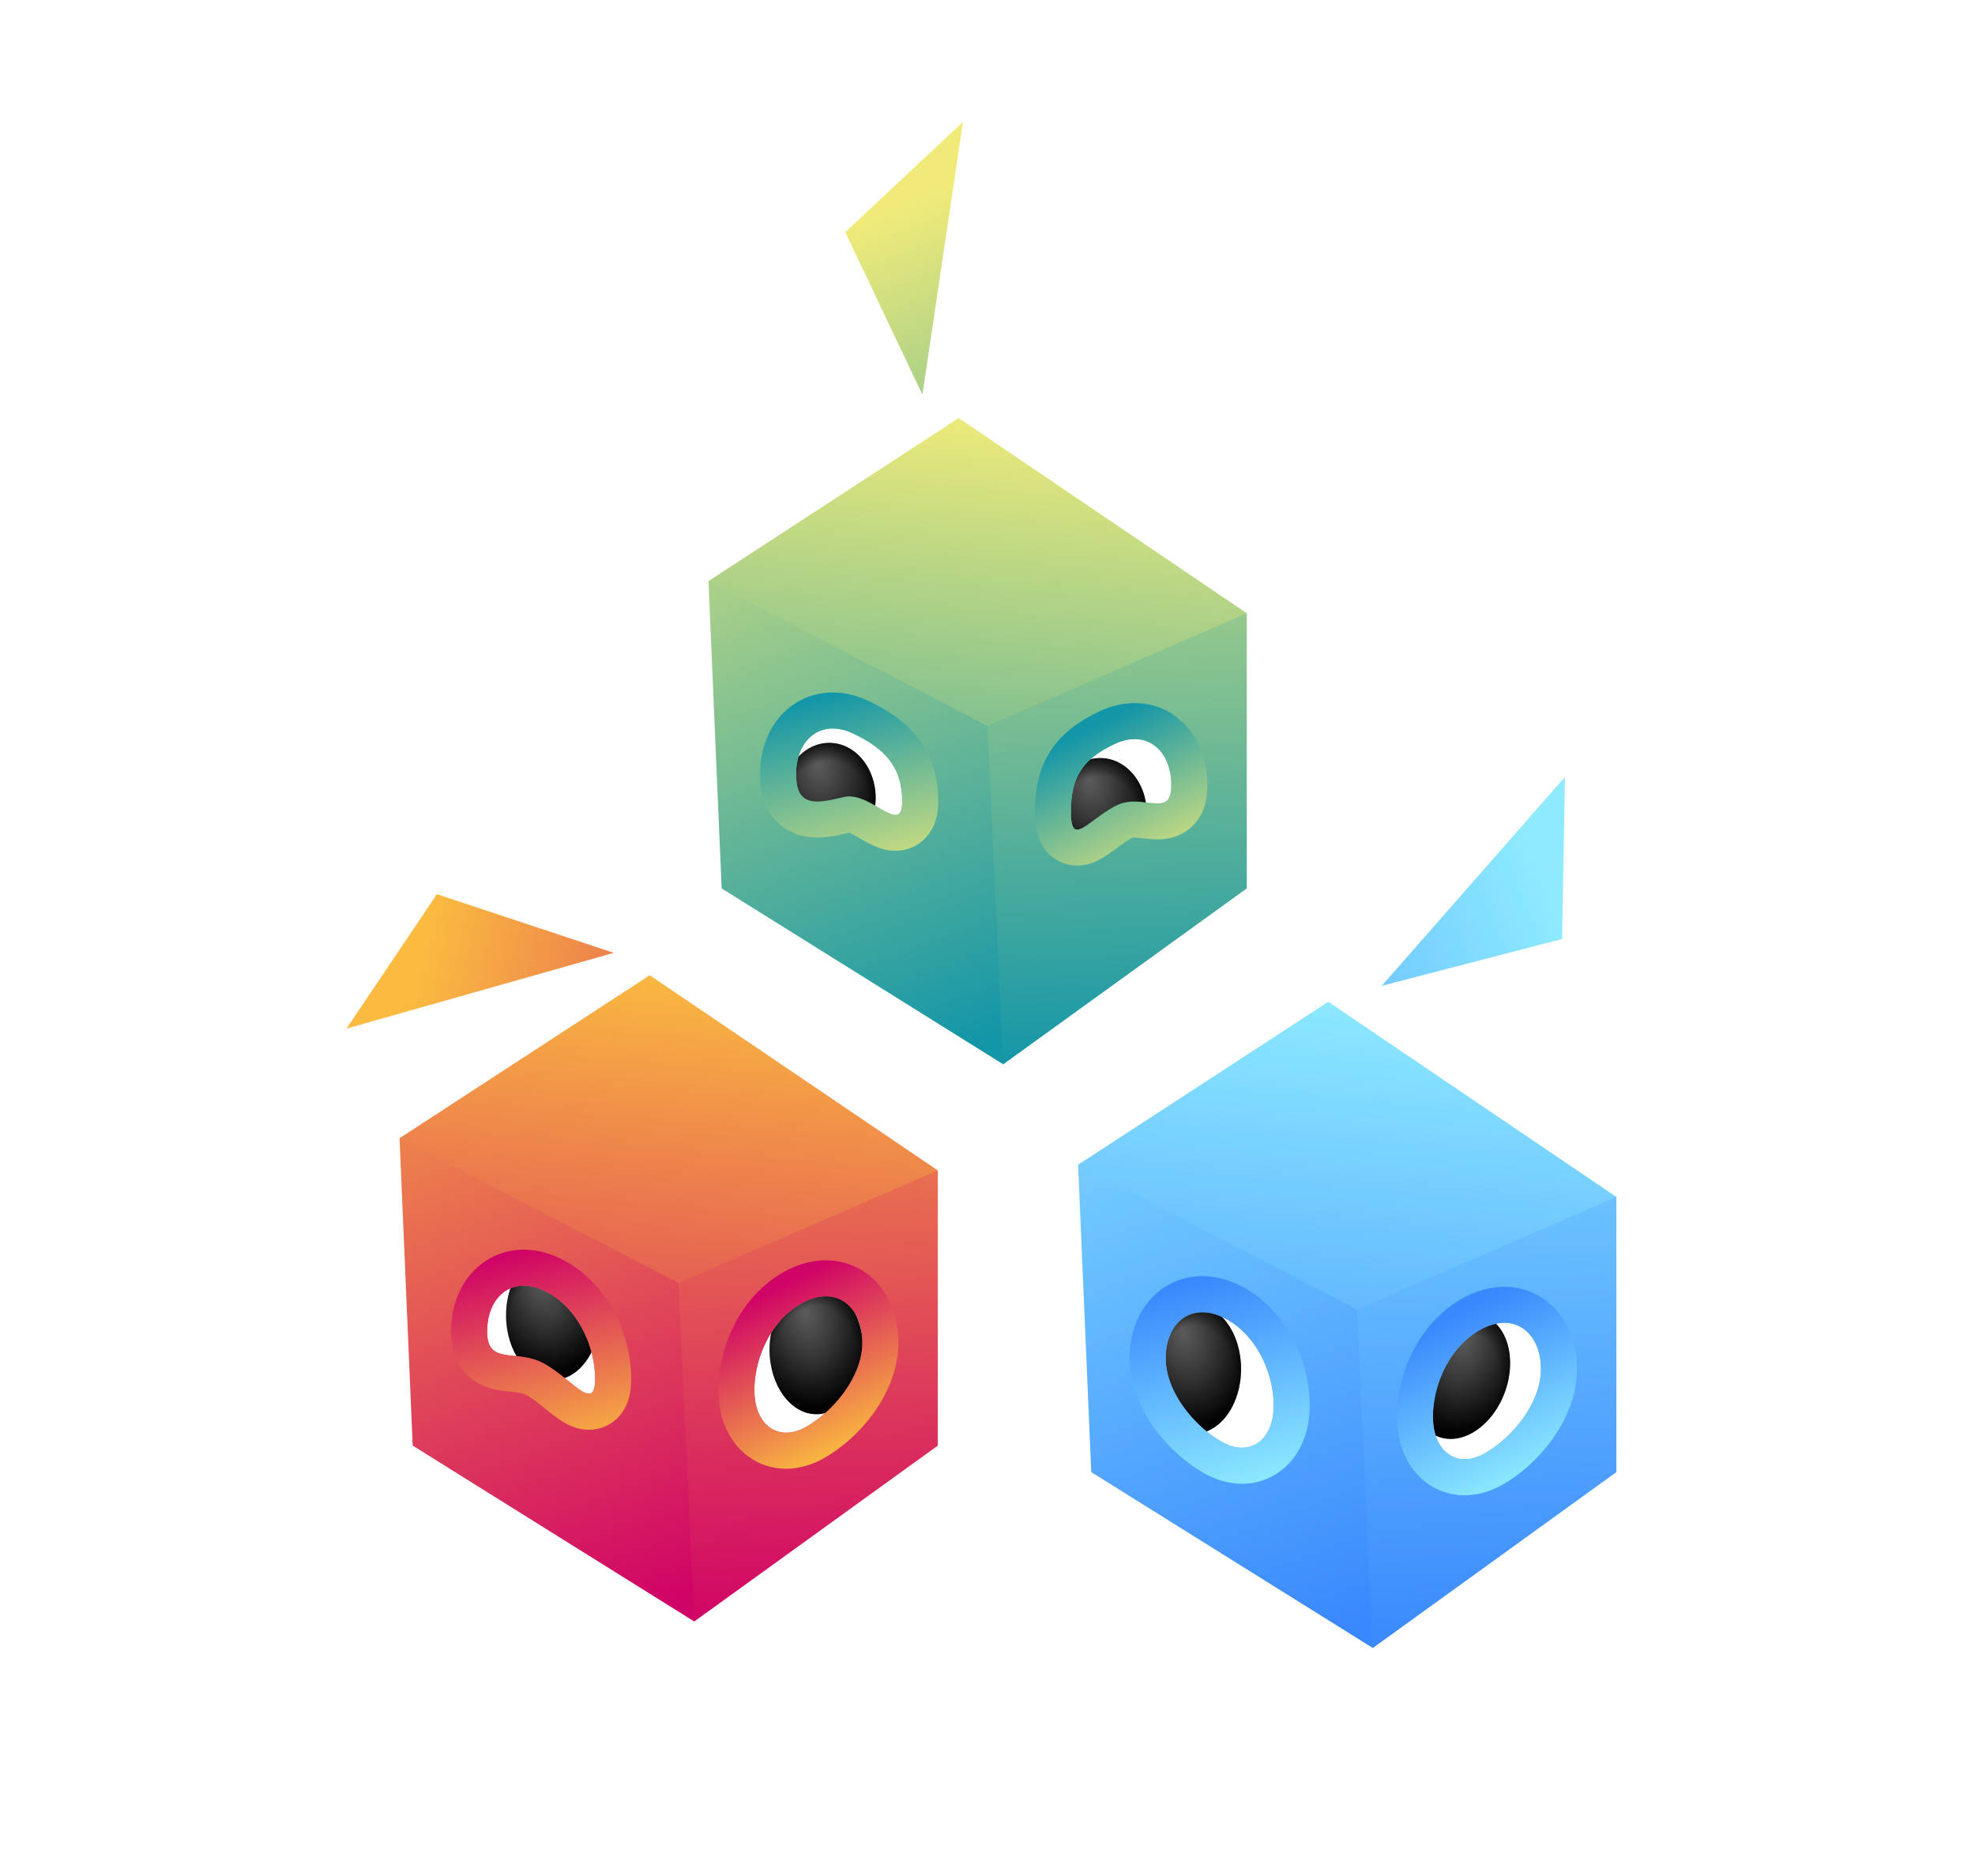 <svg width="1042" height="990" viewBox="0 0 1042 990" fill="none" xmlns="http://www.w3.org/2000/svg">
<g filter="url(#filter0_d_28_86)">
<ellipse cx="437.5" cy="411" rx="24.5" ry="29" fill="url(#paint0_radial_28_86)"/>
<ellipse cx="437.5" cy="411" rx="24.5" ry="29" fill="url(#paint1_radial_28_86)"/>
<ellipse cx="580.5" cy="419" rx="24.5" ry="29" fill="url(#paint2_radial_28_86)"/>
<ellipse cx="580.5" cy="419" rx="24.5" ry="29" fill="url(#paint3_radial_28_86)"/>
<path d="M445.963 112.504L486.648 198.243L508.059 54.32L445.963 112.504Z" fill="url(#paint4_linear_28_86)"/>
<path d="M505.794 210.599L657.794 313.599L650 325.5L520.5 380L380.5 308.5L373.794 296.6L505.794 210.599Z" fill="url(#paint5_linear_28_86)"/>
<path fill-rule="evenodd" clip-rule="evenodd" d="M529.294 376.999L521 372.999L373.794 296.598L380.738 458.786L529.294 551.598L534.5 538.499L529.294 376.999ZM462.859 418.059C470.3 421.262 476 423.716 476 412.999C476 394.765 467 384.999 450 377.005C433 369.011 420 380.344 420 398.578C420 416.811 432.5 417.656 446 414.499C451.566 413.197 457.64 415.812 462.859 418.059Z" fill="url(#paint6_linear_28_86)"/>
<path fill-rule="evenodd" clip-rule="evenodd" d="M657.794 313.599L521 373L529.294 551.599L657.794 458.788L657.794 313.599ZM579.683 423.57C570.305 429.593 565 433 565 418.5C565 400.146 571 390.666 588 382.62C605 374.573 618 385.981 618 404.335C618 415.374 612.393 415.358 604.768 415.336C599.716 415.322 593.779 415.305 588 418.5C584.956 420.183 582.176 421.969 579.683 423.57Z" fill="url(#paint7_linear_28_86)"/>
<path d="M592.597 423.814C589.555 425.496 586.729 427.512 583.927 429.578C583.636 429.793 583.333 430.017 583.022 430.248C580.723 431.954 577.92 434.034 575.436 435.322C574.005 436.065 571.636 437.125 568.785 437.224C565.313 437.345 561.821 436.004 559.313 433.05C557.246 430.616 556.446 427.775 556.06 425.738C555.644 423.542 555.5 421.085 555.5 418.5C555.5 408.351 557.148 399.356 562.121 391.577C567.082 383.818 574.595 378.454 583.936 374.033C595.036 368.779 606.461 369.34 615.172 376.051C623.498 382.464 627.5 393.087 627.5 404.335C627.5 409.673 626.478 416.158 621.112 420.249C616.204 423.991 610.268 423.494 607.597 423.256C606.178 423.13 604.903 422.993 603.741 422.868C598.74 422.329 595.846 422.017 592.597 423.814Z" stroke="url(#paint8_linear_28_86)" stroke-width="19"/>
<path d="M447.664 419.75C448.061 419.657 449.341 419.61 452.189 420.842C454.26 421.737 456.129 422.813 458.317 424.071C459.212 424.586 460.161 425.131 461.199 425.708C462.757 426.574 464.668 427.583 466.627 428.304C468.404 428.958 471.534 429.89 475.059 429.16C479.405 428.261 482.379 425.309 483.915 421.878C485.214 418.975 485.5 415.778 485.5 413C485.5 402.186 482.781 393.053 476.921 385.392C471.232 377.954 463.191 372.711 454.043 368.409C442.957 363.197 431.556 363.752 422.852 370.413C414.517 376.791 410.5 387.369 410.5 398.579C410.5 403.996 411.36 409.18 413.947 413.478C416.775 418.175 421.021 420.759 425.525 421.812C429.621 422.769 433.801 422.444 437.234 421.928C440.436 421.446 443.83 420.65 446.855 419.94C447.128 419.876 447.397 419.813 447.664 419.75Z" stroke="url(#paint9_linear_28_86)" stroke-width="19"/>
<ellipse cx="770.725" cy="716.126" rx="24.724" ry="34.126" transform="rotate(20.04 770.725 716.126)" fill="url(#paint10_radial_28_86)"/>
<ellipse cx="770.725" cy="716.126" rx="24.724" ry="34.126" transform="rotate(20.04 770.725 716.126)" fill="url(#paint11_radial_28_86)"/>
<ellipse cx="630.056" cy="712.385" rx="24.724" ry="34.126" fill="url(#paint12_radial_28_86)"/>
<ellipse cx="630.056" cy="712.385" rx="24.724" ry="34.126" fill="url(#paint13_radial_28_86)"/>
<path d="M824.148 485.478L729 510.196L825.648 400.013L824.148 485.478Z" fill="url(#paint14_linear_28_86)"/>
<path d="M700.795 518.599L852.794 621.599L841.5 637.5L720.5 689L575 621.599L568.794 604.599L700.795 518.599Z" fill="url(#paint15_linear_28_86)"/>
<path fill-rule="evenodd" clip-rule="evenodd" d="M724.294 684.5L716 681L568.794 604.599L575.738 766.787L724.294 859.599L733.5 842L724.294 684.5ZM645.001 751.035C659.501 758.999 672.001 749.891 672.001 731.657C672.001 713.424 662.001 693 645.001 685.006C628.001 677.012 615.001 688.345 615.001 706.579C615.001 724.812 630.501 743.071 645.001 751.035Z" fill="url(#paint16_linear_28_86)"/>
<path fill-rule="evenodd" clip-rule="evenodd" d="M852.794 621.599L716 681L724.294 859.599L852.794 766.787V621.599ZM783.001 757.084C768.501 765.101 756.001 755.932 756.001 737.579C756.001 719.225 766.001 698.666 783.001 690.62C800.001 682.573 813.001 693.981 813.001 712.335C813.001 730.688 797.501 749.068 783.001 757.084Z" fill="url(#paint17_linear_28_86)"/>
<path d="M640.428 759.362C650.132 764.692 660.941 765.045 669.495 758.876C677.675 752.976 681.501 742.74 681.501 731.657C681.501 710.71 670.169 686.342 649.043 676.409C637.958 671.196 626.557 671.752 617.853 678.412C609.518 684.791 605.501 695.369 605.501 706.579C605.501 718.323 610.438 729.366 616.874 738.237C623.339 747.148 631.882 754.668 640.428 759.362Z" stroke="url(#paint18_linear_28_86)" stroke-width="19"/>
<path d="M787.598 765.398C777.882 770.77 767.048 771.127 758.483 764.908C750.311 758.976 746.501 748.698 746.501 737.579C746.501 716.544 757.806 692.034 778.937 682.033C790.037 676.779 801.462 677.34 810.173 684.051C818.499 690.464 822.501 701.087 822.501 712.335C822.501 724.121 817.578 735.216 811.145 744.141C804.686 753.103 796.145 760.673 787.598 765.398Z" stroke="url(#paint19_linear_28_86)" stroke-width="19"/>
<ellipse cx="291.725" cy="684.126" rx="24.724" ry="34.126" fill="url(#paint20_radial_28_86)"/>
<ellipse cx="291.725" cy="684.126" rx="24.724" ry="34.126" fill="url(#paint21_radial_28_86)"/>
<ellipse cx="430.725" cy="702.126" rx="24.724" ry="34.126" fill="url(#paint22_radial_28_86)"/>
<ellipse cx="430.725" cy="702.126" rx="24.724" ry="34.126" fill="url(#paint23_radial_28_86)"/>
<path d="M230.515 461.827L323.818 492.788L182.808 532.753L230.515 461.827Z" fill="url(#paint24_linear_28_86)"/>
<path d="M342.794 504.599L494.794 607.599L485 624.5L358.5 677L218.5 607.599L210.794 590.6L342.794 504.599Z" fill="url(#paint25_linear_28_86)"/>
<path fill-rule="evenodd" clip-rule="evenodd" d="M366.293 670.5L357.999 667L210.793 590.6L217.737 752.788L366.293 845.599L372.999 831L366.293 670.5ZM299.7 718.605C308.097 725.406 313.999 730.187 313.999 717.658C313.999 699.424 303.999 679 286.999 671.006C269.999 663.012 256.999 674.346 256.999 692.579C256.999 704.004 263.084 704.628 271.196 705.46C276.03 705.956 281.584 706.526 286.999 709.5C291.536 711.992 295.877 715.508 299.7 718.605Z" fill="url(#paint26_linear_28_86)"/>
<path fill-rule="evenodd" clip-rule="evenodd" d="M494.794 607.599L358 667L366.294 845.599L494.794 752.788V607.599ZM425 743.085C410.5 751.101 398 741.933 398 723.579C398 705.225 408 684.666 425 676.62C442 668.573 455 679.981 455 698.335C455 716.689 439.5 735.068 425 743.085Z" fill="url(#paint27_linear_28_86)"/>
<path d="M282.427 717.827C285.297 719.403 288.267 721.616 291.41 724.124C292.056 724.639 292.737 725.191 293.439 725.76C295.804 727.677 298.4 729.781 300.633 731.284C302.116 732.282 304.074 733.467 306.274 734.201C308.443 734.925 312.222 735.651 316.131 733.661C320.064 731.658 321.776 728.108 322.529 725.615C323.288 723.101 323.5 720.332 323.5 717.658C323.5 696.711 312.168 672.343 291.043 662.409C279.957 657.197 268.556 657.752 259.852 664.413C251.517 670.791 247.5 681.369 247.5 692.579C247.5 698.307 248.697 703.939 252.669 708.24C256.547 712.44 261.57 713.685 264.989 714.259C266.73 714.552 268.54 714.737 270.074 714.895L270.166 714.904C271.819 715.074 273.282 715.225 274.756 715.451C277.644 715.893 280.135 716.568 282.427 717.827Z" stroke="url(#paint28_linear_28_86)" stroke-width="19"/>
<path d="M429.597 751.398C419.881 756.77 409.047 757.127 400.482 750.908C392.31 744.976 388.5 734.698 388.5 723.579C388.5 702.544 399.805 678.034 420.936 668.033C432.036 662.779 443.461 663.34 452.172 670.051C460.498 676.464 464.5 687.087 464.5 698.335C464.5 710.121 459.577 721.216 453.144 730.141C446.685 739.103 438.144 746.673 429.597 751.398Z" stroke="url(#paint29_linear_28_86)" stroke-width="19"/>
</g>
<defs>
<filter id="filter0_d_28_86" x="150.808" y="32.32" width="733.986" height="869.278" filterUnits="userSpaceOnUse" color-interpolation-filters="sRGB">
<feFlood flood-opacity="0" result="BackgroundImageFix"/>
<feColorMatrix in="SourceAlpha" type="matrix" values="0 0 0 0 0 0 0 0 0 0 0 0 0 0 0 0 0 0 127 0" result="hardAlpha"/>
<feOffset dy="10"/>
<feGaussianBlur stdDeviation="16"/>
<feComposite in2="hardAlpha" operator="out"/>
<feColorMatrix type="matrix" values="0 0 0 0 0 0 0 0 0 0 0 0 0 0 0 0 0 0 0.16 0"/>
<feBlend mode="normal" in2="BackgroundImageFix" result="effect1_dropShadow_28_86"/>
<feBlend mode="normal" in="SourceGraphic" in2="effect1_dropShadow_28_86" result="shape"/>
</filter>
<radialGradient id="paint0_radial_28_86" cx="0" cy="0" r="1" gradientUnits="userSpaceOnUse" gradientTransform="translate(431.741 394.229) rotate(77.156) scale(44.211 36.906)">
<stop stop-color="#666666"/>
<stop offset="1"/>
</radialGradient>
<radialGradient id="paint1_radial_28_86" cx="0" cy="0" r="1" gradientUnits="userSpaceOnUse" gradientTransform="translate(436.169 417.76) rotate(97.299) scale(60.131 50.603)">
<stop stop-opacity="0"/>
<stop offset="0.44" stop-opacity="0.118"/>
<stop offset="0.605" stop-opacity="0.79"/>
<stop offset="1"/>
</radialGradient>
<radialGradient id="paint2_radial_28_86" cx="0" cy="0" r="1" gradientUnits="userSpaceOnUse" gradientTransform="translate(574.741 402.229) rotate(77.156) scale(44.211 36.906)">
<stop stop-color="#666666"/>
<stop offset="1"/>
</radialGradient>
<radialGradient id="paint3_radial_28_86" cx="0" cy="0" r="1" gradientUnits="userSpaceOnUse" gradientTransform="translate(579.169 425.76) rotate(97.299) scale(60.131 50.603)">
<stop stop-opacity="0"/>
<stop offset="0.44" stop-opacity="0.118"/>
<stop offset="0.605" stop-opacity="0.79"/>
<stop offset="1"/>
</radialGradient>
<linearGradient id="paint4_linear_28_86" x1="484.484" y1="95.043" x2="600.708" y2="376.566" gradientUnits="userSpaceOnUse">
<stop stop-color="#F0EB79"/>
<stop offset="1" stop-color="#1396A8"/>
</linearGradient>
<linearGradient id="paint5_linear_28_86" x1="496.486" y1="203.628" x2="466.468" y2="541.871" gradientUnits="userSpaceOnUse">
<stop stop-color="#F0EB79"/>
<stop offset="1" stop-color="#1396A8"/>
</linearGradient>
<linearGradient id="paint6_linear_28_86" x1="333" y1="178.999" x2="476.246" y2="555.205" gradientUnits="userSpaceOnUse">
<stop stop-color="#F0EB79"/>
<stop offset="1" stop-color="#1396A8"/>
</linearGradient>
<linearGradient id="paint7_linear_28_86" x1="395.136" y1="157.178" x2="410.526" y2="559.439" gradientUnits="userSpaceOnUse">
<stop stop-color="#F0EB79"/>
<stop offset="1" stop-color="#1396A8"/>
</linearGradient>
<linearGradient id="paint8_linear_28_86" x1="624" y1="455" x2="581.642" y2="371.15" gradientUnits="userSpaceOnUse">
<stop stop-color="#F0EB79"/>
<stop offset="1" stop-color="#1396A8"/>
</linearGradient>
<linearGradient id="paint9_linear_28_86" x1="485" y1="461.5" x2="454.741" y2="352.006" gradientUnits="userSpaceOnUse">
<stop stop-color="#F0EB79"/>
<stop offset="1" stop-color="#1396A8"/>
</linearGradient>
<radialGradient id="paint10_radial_28_86" cx="0" cy="0" r="1" gradientUnits="userSpaceOnUse" gradientTransform="translate(764.913 696.391) rotate(78.937) scale(51.685 37.49)">
<stop stop-color="#666666"/>
<stop offset="1"/>
</radialGradient>
<radialGradient id="paint11_radial_28_86" cx="0" cy="0" r="1" gradientUnits="userSpaceOnUse" gradientTransform="translate(769.382 724.082) rotate(96.269) scale(70.609 51.176)">
<stop stop-opacity="0"/>
<stop offset="0.44" stop-opacity="0.118"/>
<stop offset="0.605" stop-opacity="0.79"/>
<stop offset="1"/>
</radialGradient>
<radialGradient id="paint12_radial_28_86" cx="0" cy="0" r="1" gradientUnits="userSpaceOnUse" gradientTransform="translate(624.244 692.649) rotate(78.937) scale(51.685 37.49)">
<stop stop-color="#666666"/>
<stop offset="1"/>
</radialGradient>
<radialGradient id="paint13_radial_28_86" cx="0" cy="0" r="1" gradientUnits="userSpaceOnUse" gradientTransform="translate(628.713 720.34) rotate(96.269) scale(70.609 51.176)">
<stop stop-opacity="0"/>
<stop offset="0.44" stop-opacity="0.118"/>
<stop offset="0.605" stop-opacity="0.79"/>
<stop offset="1"/>
</radialGradient>
<linearGradient id="paint14_linear_28_86" x1="810.617" y1="444.603" x2="515.795" y2="553.629" gradientUnits="userSpaceOnUse">
<stop stop-color="#8DEAFF"/>
<stop offset="1" stop-color="#3A88FD"/>
</linearGradient>
<linearGradient id="paint15_linear_28_86" x1="691.486" y1="511.628" x2="661.469" y2="849.871" gradientUnits="userSpaceOnUse">
<stop stop-color="#8DEAFF"/>
<stop offset="1" stop-color="#3A88FD"/>
</linearGradient>
<linearGradient id="paint16_linear_28_86" x1="528" y1="487" x2="671.246" y2="863.206" gradientUnits="userSpaceOnUse">
<stop stop-color="#8DEAFF"/>
<stop offset="1" stop-color="#3A88FD"/>
</linearGradient>
<linearGradient id="paint17_linear_28_86" x1="590.136" y1="465.178" x2="605.526" y2="867.439" gradientUnits="userSpaceOnUse">
<stop stop-color="#8DEAFF"/>
<stop offset="1" stop-color="#3A88FD"/>
</linearGradient>
<linearGradient id="paint18_linear_28_86" x1="680.001" y1="769.5" x2="649.742" y2="660.006" gradientUnits="userSpaceOnUse">
<stop stop-color="#8DEAFF"/>
<stop offset="1" stop-color="#3A88FD"/>
</linearGradient>
<linearGradient id="paint19_linear_28_86" x1="819.001" y1="763" x2="776.643" y2="679.15" gradientUnits="userSpaceOnUse">
<stop stop-color="#8DEAFF"/>
<stop offset="1" stop-color="#3A88FD"/>
</linearGradient>
<radialGradient id="paint20_radial_28_86" cx="0" cy="0" r="1" gradientUnits="userSpaceOnUse" gradientTransform="translate(285.913 664.39) rotate(78.937) scale(51.685 37.49)">
<stop stop-color="#666666"/>
<stop offset="1"/>
</radialGradient>
<radialGradient id="paint21_radial_28_86" cx="0" cy="0" r="1" gradientUnits="userSpaceOnUse" gradientTransform="translate(290.382 692.082) rotate(96.269) scale(70.609 51.176)">
<stop stop-opacity="0"/>
<stop offset="0.44" stop-opacity="0.118"/>
<stop offset="0.605" stop-opacity="0.79"/>
<stop offset="1"/>
</radialGradient>
<radialGradient id="paint22_radial_28_86" cx="0" cy="0" r="1" gradientUnits="userSpaceOnUse" gradientTransform="translate(424.913 682.39) rotate(78.937) scale(51.685 37.49)">
<stop stop-color="#666666"/>
<stop offset="1"/>
</radialGradient>
<radialGradient id="paint23_radial_28_86" cx="0" cy="0" r="1" gradientUnits="userSpaceOnUse" gradientTransform="translate(429.382 710.082) rotate(96.269) scale(70.609 51.176)">
<stop stop-opacity="0"/>
<stop offset="0.44" stop-opacity="0.118"/>
<stop offset="0.605" stop-opacity="0.79"/>
<stop offset="1"/>
</radialGradient>
<linearGradient id="paint24_linear_28_86" x1="219.658" y1="503.492" x2="526.393" y2="572.202" gradientUnits="userSpaceOnUse">
<stop stop-color="#FABB40"/>
<stop offset="1" stop-color="#D00466"/>
</linearGradient>
<linearGradient id="paint25_linear_28_86" x1="333.486" y1="497.628" x2="303.468" y2="835.871" gradientUnits="userSpaceOnUse">
<stop stop-color="#FABB40"/>
<stop offset="1" stop-color="#D00466"/>
</linearGradient>
<linearGradient id="paint26_linear_28_86" x1="170" y1="473" x2="313.246" y2="849.206" gradientUnits="userSpaceOnUse">
<stop stop-color="#FABB40"/>
<stop offset="1" stop-color="#D00466"/>
</linearGradient>
<linearGradient id="paint27_linear_28_86" x1="232.136" y1="451.178" x2="247.526" y2="853.439" gradientUnits="userSpaceOnUse">
<stop stop-color="#FABB40"/>
<stop offset="1" stop-color="#D00466"/>
</linearGradient>
<linearGradient id="paint28_linear_28_86" x1="322" y1="755.5" x2="291.741" y2="646.006" gradientUnits="userSpaceOnUse">
<stop stop-color="#FABB40"/>
<stop offset="1" stop-color="#D00466"/>
</linearGradient>
<linearGradient id="paint29_linear_28_86" x1="461" y1="749" x2="418.642" y2="665.15" gradientUnits="userSpaceOnUse">
<stop stop-color="#FABB40"/>
<stop offset="1" stop-color="#D00466"/>
</linearGradient>
</defs>
</svg>
